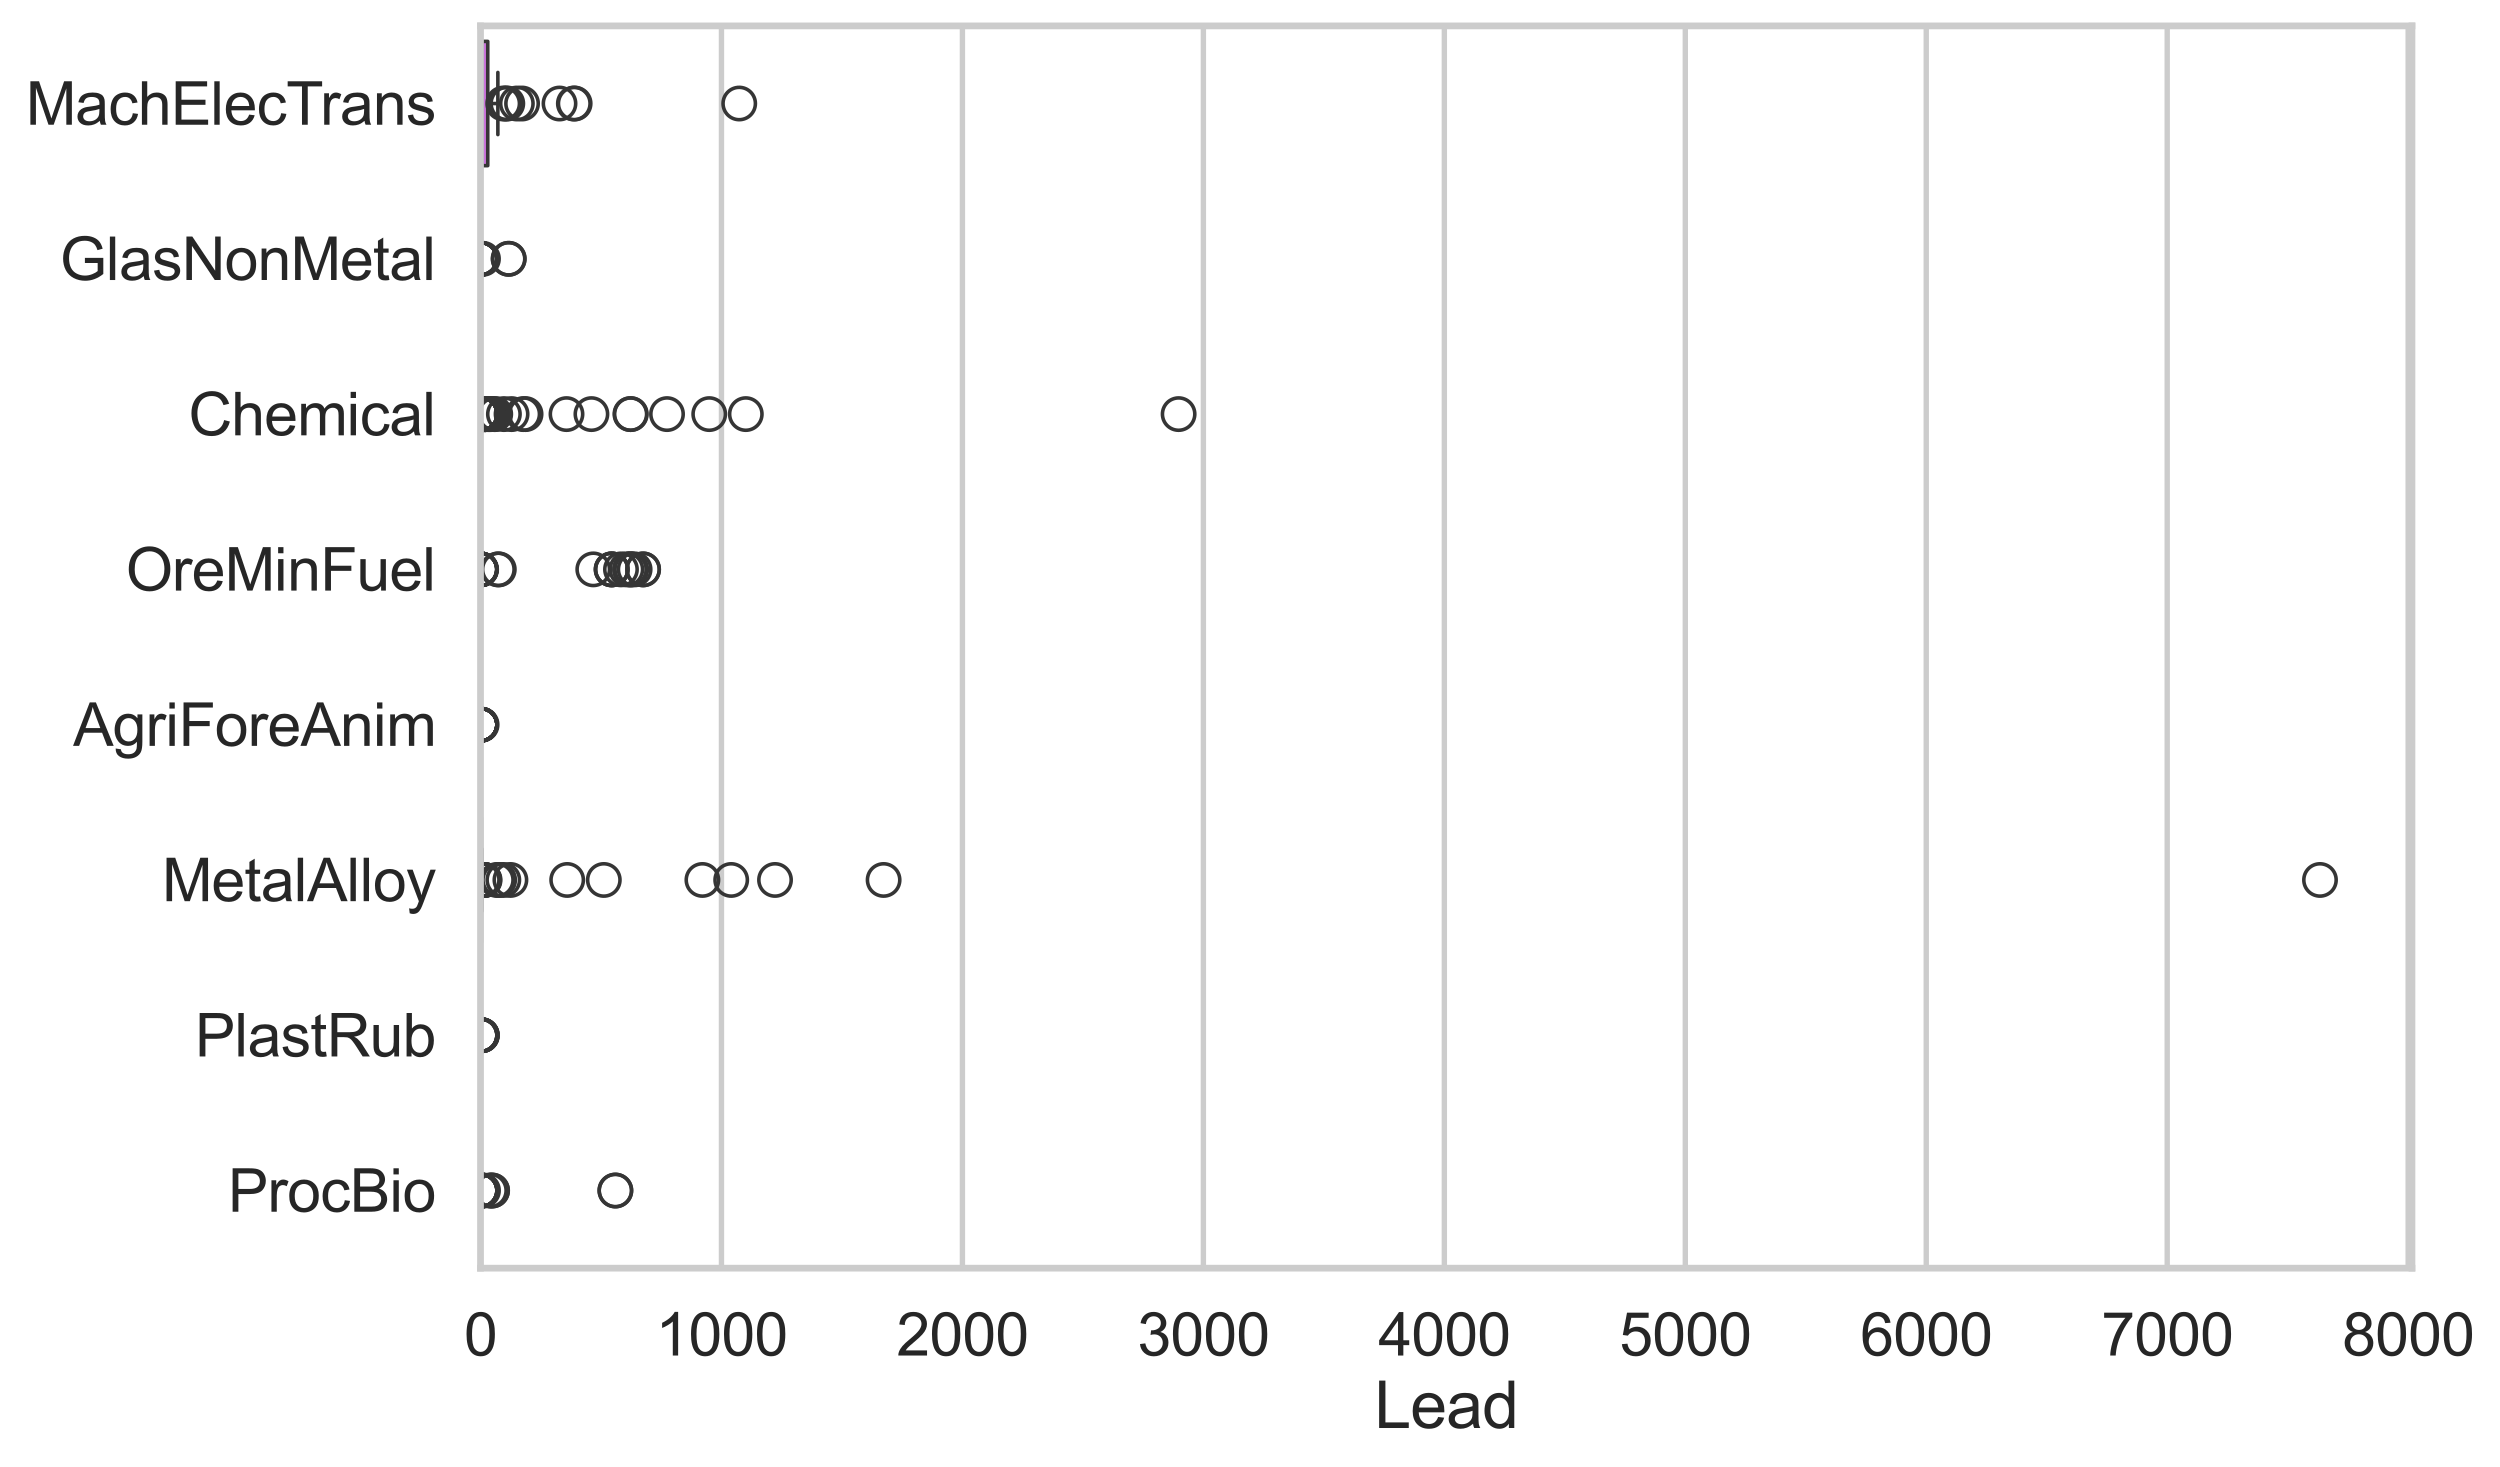 <?xml version="1.0" encoding="utf-8" standalone="no"?>
<!DOCTYPE svg PUBLIC "-//W3C//DTD SVG 1.1//EN"
  "http://www.w3.org/Graphics/SVG/1.1/DTD/svg11.dtd">
<svg xmlns:xlink="http://www.w3.org/1999/xlink" width="695.608pt" height="408.111pt" viewBox="0 0 695.608 408.111" xmlns="http://www.w3.org/2000/svg" version="1.1">
 <defs>
  <style type="text/css">*{stroke-linejoin: round; stroke-linecap: butt}</style>
 </defs>
 <g id="figure_1">
  <g id="patch_1">
   <path d="M 0 408.111 
L 695.608 408.111 
L 695.608 0 
L 0 0 
z
" style="fill: #ffffff"/>
  </g>
  <g id="axes_1">
   <g id="patch_2">
    <path d="M 133.697 352.86 
L 671.113 352.86 
L 671.113 7.2 
L 133.697 7.2 
z
" style="fill: #ffffff"/>
   </g>
   <g id="matplotlib.axis_1">
    <g id="xtick_1">
     <g id="line2d_1">
      <path d="M 133.697 352.86 
L 133.697 7.2 
" clip-path="url(#p0acda01fd5)" style="fill: none; stroke: #cccccc; stroke-width: 1.5; stroke-linecap: round"/>
     </g>
     <g id="text_1">
      <!-- 0 -->
      <g style="fill: #262626" transform="translate(129.109 377.17) scale(0.165 -0.165)">
       <defs>
        <path id="ArialMT-30" d="M 266 2259 
Q 266 3072 433 3567 
Q 600 4063 929 4331 
Q 1259 4600 1759 4600 
Q 2128 4600 2406 4451 
Q 2684 4303 2865 4023 
Q 3047 3744 3150 3342 
Q 3253 2941 3253 2259 
Q 3253 1453 3087 958 
Q 2922 463 2592 192 
Q 2263 -78 1759 -78 
Q 1097 -78 719 397 
Q 266 969 266 2259 
z
M 844 2259 
Q 844 1131 1108 757 
Q 1372 384 1759 384 
Q 2147 384 2411 759 
Q 2675 1134 2675 2259 
Q 2675 3391 2411 3762 
Q 2147 4134 1753 4134 
Q 1366 4134 1134 3806 
Q 844 3388 844 2259 
z
" transform="scale(0.016)"/>
       </defs>
       <use xlink:href="#ArialMT-30"/>
      </g>
     </g>
    </g>
    <g id="xtick_2">
     <g id="line2d_2">
      <path d="M 200.742 352.86 
L 200.742 7.2 
" clip-path="url(#p0acda01fd5)" style="fill: none; stroke: #cccccc; stroke-width: 1.5; stroke-linecap: round"/>
     </g>
     <g id="text_2">
      <!-- 1000 -->
      <g style="fill: #262626" transform="translate(182.391 377.17) scale(0.165 -0.165)">
       <defs>
        <path id="ArialMT-31" d="M 2384 0 
L 1822 0 
L 1822 3584 
Q 1619 3391 1289 3197 
Q 959 3003 697 2906 
L 697 3450 
Q 1169 3672 1522 3987 
Q 1875 4303 2022 4600 
L 2384 4600 
L 2384 0 
z
" transform="scale(0.016)"/>
       </defs>
       <use xlink:href="#ArialMT-31"/>
       <use xlink:href="#ArialMT-30" transform="translate(55.615 0)"/>
       <use xlink:href="#ArialMT-30" transform="translate(111.23 0)"/>
       <use xlink:href="#ArialMT-30" transform="translate(166.846 0)"/>
      </g>
     </g>
    </g>
    <g id="xtick_3">
     <g id="line2d_3">
      <path d="M 267.787 352.86 
L 267.787 7.2 
" clip-path="url(#p0acda01fd5)" style="fill: none; stroke: #cccccc; stroke-width: 1.5; stroke-linecap: round"/>
     </g>
     <g id="text_3">
      <!-- 2000 -->
      <g style="fill: #262626" transform="translate(249.436 377.17) scale(0.165 -0.165)">
       <defs>
        <path id="ArialMT-32" d="M 3222 541 
L 3222 0 
L 194 0 
Q 188 203 259 391 
Q 375 700 629 1000 
Q 884 1300 1366 1694 
Q 2113 2306 2375 2664 
Q 2638 3022 2638 3341 
Q 2638 3675 2398 3904 
Q 2159 4134 1775 4134 
Q 1369 4134 1125 3890 
Q 881 3647 878 3216 
L 300 3275 
Q 359 3922 746 4261 
Q 1134 4600 1788 4600 
Q 2447 4600 2831 4234 
Q 3216 3869 3216 3328 
Q 3216 3053 3103 2787 
Q 2991 2522 2730 2228 
Q 2469 1934 1863 1422 
Q 1356 997 1212 845 
Q 1069 694 975 541 
L 3222 541 
z
" transform="scale(0.016)"/>
       </defs>
       <use xlink:href="#ArialMT-32"/>
       <use xlink:href="#ArialMT-30" transform="translate(55.615 0)"/>
       <use xlink:href="#ArialMT-30" transform="translate(111.23 0)"/>
       <use xlink:href="#ArialMT-30" transform="translate(166.846 0)"/>
      </g>
     </g>
    </g>
    <g id="xtick_4">
     <g id="line2d_4">
      <path d="M 334.832 352.86 
L 334.832 7.2 
" clip-path="url(#p0acda01fd5)" style="fill: none; stroke: #cccccc; stroke-width: 1.5; stroke-linecap: round"/>
     </g>
     <g id="text_4">
      <!-- 3000 -->
      <g style="fill: #262626" transform="translate(316.481 377.17) scale(0.165 -0.165)">
       <defs>
        <path id="ArialMT-33" d="M 269 1209 
L 831 1284 
Q 928 806 1161 595 
Q 1394 384 1728 384 
Q 2125 384 2398 659 
Q 2672 934 2672 1341 
Q 2672 1728 2419 1979 
Q 2166 2231 1775 2231 
Q 1616 2231 1378 2169 
L 1441 2663 
Q 1497 2656 1531 2656 
Q 1891 2656 2178 2843 
Q 2466 3031 2466 3422 
Q 2466 3731 2256 3934 
Q 2047 4138 1716 4138 
Q 1388 4138 1169 3931 
Q 950 3725 888 3313 
L 325 3413 
Q 428 3978 793 4289 
Q 1159 4600 1703 4600 
Q 2078 4600 2393 4439 
Q 2709 4278 2876 4000 
Q 3044 3722 3044 3409 
Q 3044 3113 2884 2869 
Q 2725 2625 2413 2481 
Q 2819 2388 3044 2092 
Q 3269 1797 3269 1353 
Q 3269 753 2831 336 
Q 2394 -81 1725 -81 
Q 1122 -81 723 278 
Q 325 638 269 1209 
z
" transform="scale(0.016)"/>
       </defs>
       <use xlink:href="#ArialMT-33"/>
       <use xlink:href="#ArialMT-30" transform="translate(55.615 0)"/>
       <use xlink:href="#ArialMT-30" transform="translate(111.23 0)"/>
       <use xlink:href="#ArialMT-30" transform="translate(166.846 0)"/>
      </g>
     </g>
    </g>
    <g id="xtick_5">
     <g id="line2d_5">
      <path d="M 401.877 352.86 
L 401.877 7.2 
" clip-path="url(#p0acda01fd5)" style="fill: none; stroke: #cccccc; stroke-width: 1.5; stroke-linecap: round"/>
     </g>
     <g id="text_5">
      <!-- 4000 -->
      <g style="fill: #262626" transform="translate(383.526 377.17) scale(0.165 -0.165)">
       <defs>
        <path id="ArialMT-34" d="M 2069 0 
L 2069 1097 
L 81 1097 
L 81 1613 
L 2172 4581 
L 2631 4581 
L 2631 1613 
L 3250 1613 
L 3250 1097 
L 2631 1097 
L 2631 0 
L 2069 0 
z
M 2069 1613 
L 2069 3678 
L 634 1613 
L 2069 1613 
z
" transform="scale(0.016)"/>
       </defs>
       <use xlink:href="#ArialMT-34"/>
       <use xlink:href="#ArialMT-30" transform="translate(55.615 0)"/>
       <use xlink:href="#ArialMT-30" transform="translate(111.23 0)"/>
       <use xlink:href="#ArialMT-30" transform="translate(166.846 0)"/>
      </g>
     </g>
    </g>
    <g id="xtick_6">
     <g id="line2d_6">
      <path d="M 468.922 352.86 
L 468.922 7.2 
" clip-path="url(#p0acda01fd5)" style="fill: none; stroke: #cccccc; stroke-width: 1.5; stroke-linecap: round"/>
     </g>
     <g id="text_6">
      <!-- 5000 -->
      <g style="fill: #262626" transform="translate(450.571 377.17) scale(0.165 -0.165)">
       <defs>
        <path id="ArialMT-35" d="M 266 1200 
L 856 1250 
Q 922 819 1161 601 
Q 1400 384 1738 384 
Q 2144 384 2425 690 
Q 2706 997 2706 1503 
Q 2706 1984 2436 2262 
Q 2166 2541 1728 2541 
Q 1456 2541 1237 2417 
Q 1019 2294 894 2097 
L 366 2166 
L 809 4519 
L 3088 4519 
L 3088 3981 
L 1259 3981 
L 1013 2750 
Q 1425 3038 1878 3038 
Q 2478 3038 2890 2622 
Q 3303 2206 3303 1553 
Q 3303 931 2941 478 
Q 2500 -78 1738 -78 
Q 1113 -78 717 272 
Q 322 622 266 1200 
z
" transform="scale(0.016)"/>
       </defs>
       <use xlink:href="#ArialMT-35"/>
       <use xlink:href="#ArialMT-30" transform="translate(55.615 0)"/>
       <use xlink:href="#ArialMT-30" transform="translate(111.23 0)"/>
       <use xlink:href="#ArialMT-30" transform="translate(166.846 0)"/>
      </g>
     </g>
    </g>
    <g id="xtick_7">
     <g id="line2d_7">
      <path d="M 535.967 352.86 
L 535.967 7.2 
" clip-path="url(#p0acda01fd5)" style="fill: none; stroke: #cccccc; stroke-width: 1.5; stroke-linecap: round"/>
     </g>
     <g id="text_7">
      <!-- 6000 -->
      <g style="fill: #262626" transform="translate(517.616 377.17) scale(0.165 -0.165)">
       <defs>
        <path id="ArialMT-36" d="M 3184 3459 
L 2625 3416 
Q 2550 3747 2413 3897 
Q 2184 4138 1850 4138 
Q 1581 4138 1378 3988 
Q 1113 3794 959 3422 
Q 806 3050 800 2363 
Q 1003 2672 1297 2822 
Q 1591 2972 1913 2972 
Q 2475 2972 2870 2558 
Q 3266 2144 3266 1488 
Q 3266 1056 3080 686 
Q 2894 316 2569 119 
Q 2244 -78 1831 -78 
Q 1128 -78 684 439 
Q 241 956 241 2144 
Q 241 3472 731 4075 
Q 1159 4600 1884 4600 
Q 2425 4600 2770 4297 
Q 3116 3994 3184 3459 
z
M 888 1484 
Q 888 1194 1011 928 
Q 1134 663 1356 523 
Q 1578 384 1822 384 
Q 2178 384 2434 671 
Q 2691 959 2691 1453 
Q 2691 1928 2437 2201 
Q 2184 2475 1800 2475 
Q 1419 2475 1153 2201 
Q 888 1928 888 1484 
z
" transform="scale(0.016)"/>
       </defs>
       <use xlink:href="#ArialMT-36"/>
       <use xlink:href="#ArialMT-30" transform="translate(55.615 0)"/>
       <use xlink:href="#ArialMT-30" transform="translate(111.23 0)"/>
       <use xlink:href="#ArialMT-30" transform="translate(166.846 0)"/>
      </g>
     </g>
    </g>
    <g id="xtick_8">
     <g id="line2d_8">
      <path d="M 603.012 352.86 
L 603.012 7.2 
" clip-path="url(#p0acda01fd5)" style="fill: none; stroke: #cccccc; stroke-width: 1.5; stroke-linecap: round"/>
     </g>
     <g id="text_8">
      <!-- 7000 -->
      <g style="fill: #262626" transform="translate(584.661 377.17) scale(0.165 -0.165)">
       <defs>
        <path id="ArialMT-37" d="M 303 3981 
L 303 4522 
L 3269 4522 
L 3269 4084 
Q 2831 3619 2401 2847 
Q 1972 2075 1738 1259 
Q 1569 684 1522 0 
L 944 0 
Q 953 541 1156 1306 
Q 1359 2072 1739 2783 
Q 2119 3494 2547 3981 
L 303 3981 
z
" transform="scale(0.016)"/>
       </defs>
       <use xlink:href="#ArialMT-37"/>
       <use xlink:href="#ArialMT-30" transform="translate(55.615 0)"/>
       <use xlink:href="#ArialMT-30" transform="translate(111.23 0)"/>
       <use xlink:href="#ArialMT-30" transform="translate(166.846 0)"/>
      </g>
     </g>
    </g>
    <g id="xtick_9">
     <g id="line2d_9">
      <path d="M 670.057 352.86 
L 670.057 7.2 
" clip-path="url(#p0acda01fd5)" style="fill: none; stroke: #cccccc; stroke-width: 1.5; stroke-linecap: round"/>
     </g>
     <g id="text_9">
      <!-- 8000 -->
      <g style="fill: #262626" transform="translate(651.706 377.17) scale(0.165 -0.165)">
       <defs>
        <path id="ArialMT-38" d="M 1131 2484 
Q 781 2613 612 2850 
Q 444 3088 444 3419 
Q 444 3919 803 4259 
Q 1163 4600 1759 4600 
Q 2359 4600 2725 4251 
Q 3091 3903 3091 3403 
Q 3091 3084 2923 2848 
Q 2756 2613 2416 2484 
Q 2838 2347 3058 2040 
Q 3278 1734 3278 1309 
Q 3278 722 2862 322 
Q 2447 -78 1769 -78 
Q 1091 -78 675 323 
Q 259 725 259 1325 
Q 259 1772 486 2073 
Q 713 2375 1131 2484 
z
M 1019 3438 
Q 1019 3113 1228 2906 
Q 1438 2700 1772 2700 
Q 2097 2700 2305 2904 
Q 2513 3109 2513 3406 
Q 2513 3716 2298 3927 
Q 2084 4138 1766 4138 
Q 1444 4138 1231 3931 
Q 1019 3725 1019 3438 
z
M 838 1322 
Q 838 1081 952 856 
Q 1066 631 1291 507 
Q 1516 384 1775 384 
Q 2178 384 2440 643 
Q 2703 903 2703 1303 
Q 2703 1709 2433 1975 
Q 2163 2241 1756 2241 
Q 1359 2241 1098 1978 
Q 838 1716 838 1322 
z
" transform="scale(0.016)"/>
       </defs>
       <use xlink:href="#ArialMT-38"/>
       <use xlink:href="#ArialMT-30" transform="translate(55.615 0)"/>
       <use xlink:href="#ArialMT-30" transform="translate(111.23 0)"/>
       <use xlink:href="#ArialMT-30" transform="translate(166.846 0)"/>
      </g>
     </g>
    </g>
    <g id="text_10">
     <!-- Lead -->
     <g style="fill: #262626" transform="translate(382.386 397.334) scale(0.18 -0.18)">
      <defs>
       <path id="ArialMT-4c" d="M 469 0 
L 469 4581 
L 1075 4581 
L 1075 541 
L 3331 541 
L 3331 0 
L 469 0 
z
" transform="scale(0.016)"/>
       <path id="ArialMT-65" d="M 2694 1069 
L 3275 997 
Q 3138 488 2766 206 
Q 2394 -75 1816 -75 
Q 1088 -75 661 373 
Q 234 822 234 1631 
Q 234 2469 665 2931 
Q 1097 3394 1784 3394 
Q 2450 3394 2872 2941 
Q 3294 2488 3294 1666 
Q 3294 1616 3291 1516 
L 816 1516 
Q 847 969 1125 678 
Q 1403 388 1819 388 
Q 2128 388 2347 550 
Q 2566 713 2694 1069 
z
M 847 1978 
L 2700 1978 
Q 2663 2397 2488 2606 
Q 2219 2931 1791 2931 
Q 1403 2931 1139 2672 
Q 875 2413 847 1978 
z
" transform="scale(0.016)"/>
       <path id="ArialMT-61" d="M 2588 409 
Q 2275 144 1986 34 
Q 1697 -75 1366 -75 
Q 819 -75 525 192 
Q 231 459 231 875 
Q 231 1119 342 1320 
Q 453 1522 633 1644 
Q 813 1766 1038 1828 
Q 1203 1872 1538 1913 
Q 2219 1994 2541 2106 
Q 2544 2222 2544 2253 
Q 2544 2597 2384 2738 
Q 2169 2928 1744 2928 
Q 1347 2928 1158 2789 
Q 969 2650 878 2297 
L 328 2372 
Q 403 2725 575 2942 
Q 747 3159 1072 3276 
Q 1397 3394 1825 3394 
Q 2250 3394 2515 3294 
Q 2781 3194 2906 3042 
Q 3031 2891 3081 2659 
Q 3109 2516 3109 2141 
L 3109 1391 
Q 3109 606 3145 398 
Q 3181 191 3288 0 
L 2700 0 
Q 2613 175 2588 409 
z
M 2541 1666 
Q 2234 1541 1622 1453 
Q 1275 1403 1131 1340 
Q 988 1278 909 1158 
Q 831 1038 831 891 
Q 831 666 1001 516 
Q 1172 366 1500 366 
Q 1825 366 2078 508 
Q 2331 650 2450 897 
Q 2541 1088 2541 1459 
L 2541 1666 
z
" transform="scale(0.016)"/>
       <path id="ArialMT-64" d="M 2575 0 
L 2575 419 
Q 2259 -75 1647 -75 
Q 1250 -75 917 144 
Q 584 363 401 755 
Q 219 1147 219 1656 
Q 219 2153 384 2558 
Q 550 2963 881 3178 
Q 1213 3394 1622 3394 
Q 1922 3394 2156 3267 
Q 2391 3141 2538 2938 
L 2538 4581 
L 3097 4581 
L 3097 0 
L 2575 0 
z
M 797 1656 
Q 797 1019 1065 703 
Q 1334 388 1700 388 
Q 2069 388 2326 689 
Q 2584 991 2584 1609 
Q 2584 2291 2321 2609 
Q 2059 2928 1675 2928 
Q 1300 2928 1048 2622 
Q 797 2316 797 1656 
z
" transform="scale(0.016)"/>
      </defs>
      <use xlink:href="#ArialMT-4c"/>
      <use xlink:href="#ArialMT-65" transform="translate(55.615 0)"/>
      <use xlink:href="#ArialMT-61" transform="translate(111.23 0)"/>
      <use xlink:href="#ArialMT-64" transform="translate(166.846 0)"/>
     </g>
    </g>
   </g>
   <g id="matplotlib.axis_2">
    <g id="ytick_1">
     <g id="text_11">
      <!-- MachElecTrans -->
      <g style="fill: #262626" transform="translate(7.2 34.709) scale(0.165 -0.165)">
       <defs>
        <path id="ArialMT-4d" d="M 475 0 
L 475 4581 
L 1388 4581 
L 2472 1338 
Q 2622 884 2691 659 
Q 2769 909 2934 1394 
L 4031 4581 
L 4847 4581 
L 4847 0 
L 4263 0 
L 4263 3834 
L 2931 0 
L 2384 0 
L 1059 3900 
L 1059 0 
L 475 0 
z
" transform="scale(0.016)"/>
        <path id="ArialMT-63" d="M 2588 1216 
L 3141 1144 
Q 3050 572 2676 248 
Q 2303 -75 1759 -75 
Q 1078 -75 664 370 
Q 250 816 250 1647 
Q 250 2184 428 2587 
Q 606 2991 970 3192 
Q 1334 3394 1763 3394 
Q 2303 3394 2647 3120 
Q 2991 2847 3088 2344 
L 2541 2259 
Q 2463 2594 2264 2762 
Q 2066 2931 1784 2931 
Q 1359 2931 1093 2626 
Q 828 2322 828 1663 
Q 828 994 1084 691 
Q 1341 388 1753 388 
Q 2084 388 2306 591 
Q 2528 794 2588 1216 
z
" transform="scale(0.016)"/>
        <path id="ArialMT-68" d="M 422 0 
L 422 4581 
L 984 4581 
L 984 2938 
Q 1378 3394 1978 3394 
Q 2347 3394 2619 3248 
Q 2891 3103 3008 2847 
Q 3125 2591 3125 2103 
L 3125 0 
L 2563 0 
L 2563 2103 
Q 2563 2525 2380 2717 
Q 2197 2909 1863 2909 
Q 1613 2909 1392 2779 
Q 1172 2650 1078 2428 
Q 984 2206 984 1816 
L 984 0 
L 422 0 
z
" transform="scale(0.016)"/>
        <path id="ArialMT-45" d="M 506 0 
L 506 4581 
L 3819 4581 
L 3819 4041 
L 1113 4041 
L 1113 2638 
L 3647 2638 
L 3647 2100 
L 1113 2100 
L 1113 541 
L 3925 541 
L 3925 0 
L 506 0 
z
" transform="scale(0.016)"/>
        <path id="ArialMT-6c" d="M 409 0 
L 409 4581 
L 972 4581 
L 972 0 
L 409 0 
z
" transform="scale(0.016)"/>
        <path id="ArialMT-54" d="M 1659 0 
L 1659 4041 
L 150 4041 
L 150 4581 
L 3781 4581 
L 3781 4041 
L 2266 4041 
L 2266 0 
L 1659 0 
z
" transform="scale(0.016)"/>
        <path id="ArialMT-72" d="M 416 0 
L 416 3319 
L 922 3319 
L 922 2816 
Q 1116 3169 1280 3281 
Q 1444 3394 1641 3394 
Q 1925 3394 2219 3213 
L 2025 2691 
Q 1819 2813 1613 2813 
Q 1428 2813 1281 2702 
Q 1134 2591 1072 2394 
Q 978 2094 978 1738 
L 978 0 
L 416 0 
z
" transform="scale(0.016)"/>
        <path id="ArialMT-6e" d="M 422 0 
L 422 3319 
L 928 3319 
L 928 2847 
Q 1294 3394 1984 3394 
Q 2284 3394 2536 3286 
Q 2788 3178 2913 3003 
Q 3038 2828 3088 2588 
Q 3119 2431 3119 2041 
L 3119 0 
L 2556 0 
L 2556 2019 
Q 2556 2363 2490 2533 
Q 2425 2703 2258 2804 
Q 2091 2906 1866 2906 
Q 1506 2906 1245 2678 
Q 984 2450 984 1813 
L 984 0 
L 422 0 
z
" transform="scale(0.016)"/>
        <path id="ArialMT-73" d="M 197 991 
L 753 1078 
Q 800 744 1014 566 
Q 1228 388 1613 388 
Q 2000 388 2187 545 
Q 2375 703 2375 916 
Q 2375 1106 2209 1216 
Q 2094 1291 1634 1406 
Q 1016 1563 777 1677 
Q 538 1791 414 1992 
Q 291 2194 291 2438 
Q 291 2659 392 2848 
Q 494 3038 669 3163 
Q 800 3259 1026 3326 
Q 1253 3394 1513 3394 
Q 1903 3394 2198 3281 
Q 2494 3169 2634 2976 
Q 2775 2784 2828 2463 
L 2278 2388 
Q 2241 2644 2061 2787 
Q 1881 2931 1553 2931 
Q 1166 2931 1000 2803 
Q 834 2675 834 2503 
Q 834 2394 903 2306 
Q 972 2216 1119 2156 
Q 1203 2125 1616 2013 
Q 2213 1853 2448 1751 
Q 2684 1650 2818 1456 
Q 2953 1263 2953 975 
Q 2953 694 2789 445 
Q 2625 197 2315 61 
Q 2006 -75 1616 -75 
Q 969 -75 630 194 
Q 291 463 197 991 
z
" transform="scale(0.016)"/>
       </defs>
       <use xlink:href="#ArialMT-4d"/>
       <use xlink:href="#ArialMT-61" transform="translate(83.301 0)"/>
       <use xlink:href="#ArialMT-63" transform="translate(138.916 0)"/>
       <use xlink:href="#ArialMT-68" transform="translate(188.916 0)"/>
       <use xlink:href="#ArialMT-45" transform="translate(244.531 0)"/>
       <use xlink:href="#ArialMT-6c" transform="translate(311.23 0)"/>
       <use xlink:href="#ArialMT-65" transform="translate(333.447 0)"/>
       <use xlink:href="#ArialMT-63" transform="translate(389.062 0)"/>
       <use xlink:href="#ArialMT-54" transform="translate(439.062 0)"/>
       <use xlink:href="#ArialMT-72" transform="translate(496.396 0)"/>
       <use xlink:href="#ArialMT-61" transform="translate(529.697 0)"/>
       <use xlink:href="#ArialMT-6e" transform="translate(585.312 0)"/>
       <use xlink:href="#ArialMT-73" transform="translate(640.928 0)"/>
      </g>
     </g>
    </g>
    <g id="ytick_2">
     <g id="text_12">
      <!-- GlasNonMetal -->
      <g style="fill: #262626" transform="translate(16.659 77.916) scale(0.165 -0.165)">
       <defs>
        <path id="ArialMT-47" d="M 2638 1797 
L 2638 2334 
L 4578 2338 
L 4578 638 
Q 4131 281 3656 101 
Q 3181 -78 2681 -78 
Q 2006 -78 1454 211 
Q 903 500 622 1047 
Q 341 1594 341 2269 
Q 341 2938 620 3517 
Q 900 4097 1425 4378 
Q 1950 4659 2634 4659 
Q 3131 4659 3532 4498 
Q 3934 4338 4162 4050 
Q 4391 3763 4509 3300 
L 3963 3150 
Q 3859 3500 3706 3700 
Q 3553 3900 3268 4020 
Q 2984 4141 2638 4141 
Q 2222 4141 1919 4014 
Q 1616 3888 1430 3681 
Q 1244 3475 1141 3228 
Q 966 2803 966 2306 
Q 966 1694 1177 1281 
Q 1388 869 1791 669 
Q 2194 469 2647 469 
Q 3041 469 3416 620 
Q 3791 772 3984 944 
L 3984 1797 
L 2638 1797 
z
" transform="scale(0.016)"/>
        <path id="ArialMT-4e" d="M 488 0 
L 488 4581 
L 1109 4581 
L 3516 984 
L 3516 4581 
L 4097 4581 
L 4097 0 
L 3475 0 
L 1069 3600 
L 1069 0 
L 488 0 
z
" transform="scale(0.016)"/>
        <path id="ArialMT-6f" d="M 213 1659 
Q 213 2581 725 3025 
Q 1153 3394 1769 3394 
Q 2453 3394 2887 2945 
Q 3322 2497 3322 1706 
Q 3322 1066 3130 698 
Q 2938 331 2570 128 
Q 2203 -75 1769 -75 
Q 1072 -75 642 372 
Q 213 819 213 1659 
z
M 791 1659 
Q 791 1022 1069 705 
Q 1347 388 1769 388 
Q 2188 388 2466 706 
Q 2744 1025 2744 1678 
Q 2744 2294 2464 2611 
Q 2184 2928 1769 2928 
Q 1347 2928 1069 2612 
Q 791 2297 791 1659 
z
" transform="scale(0.016)"/>
        <path id="ArialMT-74" d="M 1650 503 
L 1731 6 
Q 1494 -44 1306 -44 
Q 1000 -44 831 53 
Q 663 150 594 308 
Q 525 466 525 972 
L 525 2881 
L 113 2881 
L 113 3319 
L 525 3319 
L 525 4141 
L 1084 4478 
L 1084 3319 
L 1650 3319 
L 1650 2881 
L 1084 2881 
L 1084 941 
Q 1084 700 1114 631 
Q 1144 563 1211 522 
Q 1278 481 1403 481 
Q 1497 481 1650 503 
z
" transform="scale(0.016)"/>
       </defs>
       <use xlink:href="#ArialMT-47"/>
       <use xlink:href="#ArialMT-6c" transform="translate(77.783 0)"/>
       <use xlink:href="#ArialMT-61" transform="translate(100 0)"/>
       <use xlink:href="#ArialMT-73" transform="translate(155.615 0)"/>
       <use xlink:href="#ArialMT-4e" transform="translate(205.615 0)"/>
       <use xlink:href="#ArialMT-6f" transform="translate(277.832 0)"/>
       <use xlink:href="#ArialMT-6e" transform="translate(333.447 0)"/>
       <use xlink:href="#ArialMT-4d" transform="translate(389.062 0)"/>
       <use xlink:href="#ArialMT-65" transform="translate(472.363 0)"/>
       <use xlink:href="#ArialMT-74" transform="translate(527.979 0)"/>
       <use xlink:href="#ArialMT-61" transform="translate(555.762 0)"/>
       <use xlink:href="#ArialMT-6c" transform="translate(611.377 0)"/>
      </g>
     </g>
    </g>
    <g id="ytick_3">
     <g id="text_13">
      <!-- Chemical -->
      <g style="fill: #262626" transform="translate(52.428 121.124) scale(0.165 -0.165)">
       <defs>
        <path id="ArialMT-43" d="M 3763 1606 
L 4369 1453 
Q 4178 706 3683 314 
Q 3188 -78 2472 -78 
Q 1731 -78 1267 223 
Q 803 525 561 1097 
Q 319 1669 319 2325 
Q 319 3041 592 3573 
Q 866 4106 1370 4382 
Q 1875 4659 2481 4659 
Q 3169 4659 3637 4309 
Q 4106 3959 4291 3325 
L 3694 3184 
Q 3534 3684 3231 3912 
Q 2928 4141 2469 4141 
Q 1941 4141 1586 3887 
Q 1231 3634 1087 3207 
Q 944 2781 944 2328 
Q 944 1744 1114 1308 
Q 1284 872 1643 656 
Q 2003 441 2422 441 
Q 2931 441 3284 734 
Q 3638 1028 3763 1606 
z
" transform="scale(0.016)"/>
        <path id="ArialMT-6d" d="M 422 0 
L 422 3319 
L 925 3319 
L 925 2853 
Q 1081 3097 1340 3245 
Q 1600 3394 1931 3394 
Q 2300 3394 2536 3241 
Q 2772 3088 2869 2813 
Q 3263 3394 3894 3394 
Q 4388 3394 4653 3120 
Q 4919 2847 4919 2278 
L 4919 0 
L 4359 0 
L 4359 2091 
Q 4359 2428 4304 2576 
Q 4250 2725 4106 2815 
Q 3963 2906 3769 2906 
Q 3419 2906 3187 2673 
Q 2956 2441 2956 1928 
L 2956 0 
L 2394 0 
L 2394 2156 
Q 2394 2531 2256 2718 
Q 2119 2906 1806 2906 
Q 1569 2906 1367 2781 
Q 1166 2656 1075 2415 
Q 984 2175 984 1722 
L 984 0 
L 422 0 
z
" transform="scale(0.016)"/>
        <path id="ArialMT-69" d="M 425 3934 
L 425 4581 
L 988 4581 
L 988 3934 
L 425 3934 
z
M 425 0 
L 425 3319 
L 988 3319 
L 988 0 
L 425 0 
z
" transform="scale(0.016)"/>
       </defs>
       <use xlink:href="#ArialMT-43"/>
       <use xlink:href="#ArialMT-68" transform="translate(72.217 0)"/>
       <use xlink:href="#ArialMT-65" transform="translate(127.832 0)"/>
       <use xlink:href="#ArialMT-6d" transform="translate(183.447 0)"/>
       <use xlink:href="#ArialMT-69" transform="translate(266.748 0)"/>
       <use xlink:href="#ArialMT-63" transform="translate(288.965 0)"/>
       <use xlink:href="#ArialMT-61" transform="translate(338.965 0)"/>
       <use xlink:href="#ArialMT-6c" transform="translate(394.58 0)"/>
      </g>
     </g>
    </g>
    <g id="ytick_4">
     <g id="text_14">
      <!-- OreMinFuel -->
      <g style="fill: #262626" transform="translate(35.013 164.331) scale(0.165 -0.165)">
       <defs>
        <path id="ArialMT-4f" d="M 309 2231 
Q 309 3372 921 4017 
Q 1534 4663 2503 4663 
Q 3138 4663 3647 4359 
Q 4156 4056 4423 3514 
Q 4691 2972 4691 2284 
Q 4691 1588 4409 1038 
Q 4128 488 3612 205 
Q 3097 -78 2500 -78 
Q 1853 -78 1343 234 
Q 834 547 571 1087 
Q 309 1628 309 2231 
z
M 934 2222 
Q 934 1394 1379 917 
Q 1825 441 2497 441 
Q 3181 441 3623 922 
Q 4066 1403 4066 2288 
Q 4066 2847 3877 3264 
Q 3688 3681 3323 3911 
Q 2959 4141 2506 4141 
Q 1863 4141 1398 3698 
Q 934 3256 934 2222 
z
" transform="scale(0.016)"/>
        <path id="ArialMT-46" d="M 525 0 
L 525 4581 
L 3616 4581 
L 3616 4041 
L 1131 4041 
L 1131 2622 
L 3281 2622 
L 3281 2081 
L 1131 2081 
L 1131 0 
L 525 0 
z
" transform="scale(0.016)"/>
        <path id="ArialMT-75" d="M 2597 0 
L 2597 488 
Q 2209 -75 1544 -75 
Q 1250 -75 995 37 
Q 741 150 617 320 
Q 494 491 444 738 
Q 409 903 409 1263 
L 409 3319 
L 972 3319 
L 972 1478 
Q 972 1038 1006 884 
Q 1059 663 1231 536 
Q 1403 409 1656 409 
Q 1909 409 2131 539 
Q 2353 669 2445 892 
Q 2538 1116 2538 1541 
L 2538 3319 
L 3100 3319 
L 3100 0 
L 2597 0 
z
" transform="scale(0.016)"/>
       </defs>
       <use xlink:href="#ArialMT-4f"/>
       <use xlink:href="#ArialMT-72" transform="translate(77.783 0)"/>
       <use xlink:href="#ArialMT-65" transform="translate(111.084 0)"/>
       <use xlink:href="#ArialMT-4d" transform="translate(166.699 0)"/>
       <use xlink:href="#ArialMT-69" transform="translate(250 0)"/>
       <use xlink:href="#ArialMT-6e" transform="translate(272.217 0)"/>
       <use xlink:href="#ArialMT-46" transform="translate(327.832 0)"/>
       <use xlink:href="#ArialMT-75" transform="translate(388.916 0)"/>
       <use xlink:href="#ArialMT-65" transform="translate(444.531 0)"/>
       <use xlink:href="#ArialMT-6c" transform="translate(500.146 0)"/>
      </g>
     </g>
    </g>
    <g id="ytick_5">
     <g id="text_15">
      <!-- AgriForeAnim -->
      <g style="fill: #262626" transform="translate(20.341 207.539) scale(0.165 -0.165)">
       <defs>
        <path id="ArialMT-41" d="M -9 0 
L 1750 4581 
L 2403 4581 
L 4278 0 
L 3588 0 
L 3053 1388 
L 1138 1388 
L 634 0 
L -9 0 
z
M 1313 1881 
L 2866 1881 
L 2388 3150 
Q 2169 3728 2063 4100 
Q 1975 3659 1816 3225 
L 1313 1881 
z
" transform="scale(0.016)"/>
        <path id="ArialMT-67" d="M 319 -275 
L 866 -356 
Q 900 -609 1056 -725 
Q 1266 -881 1628 -881 
Q 2019 -881 2231 -725 
Q 2444 -569 2519 -288 
Q 2563 -116 2559 434 
Q 2191 0 1641 0 
Q 956 0 581 494 
Q 206 988 206 1678 
Q 206 2153 378 2554 
Q 550 2956 876 3175 
Q 1203 3394 1644 3394 
Q 2231 3394 2613 2919 
L 2613 3319 
L 3131 3319 
L 3131 450 
Q 3131 -325 2973 -648 
Q 2816 -972 2473 -1159 
Q 2131 -1347 1631 -1347 
Q 1038 -1347 672 -1080 
Q 306 -813 319 -275 
z
M 784 1719 
Q 784 1066 1043 766 
Q 1303 466 1694 466 
Q 2081 466 2343 764 
Q 2606 1063 2606 1700 
Q 2606 2309 2336 2618 
Q 2066 2928 1684 2928 
Q 1309 2928 1046 2623 
Q 784 2319 784 1719 
z
" transform="scale(0.016)"/>
       </defs>
       <use xlink:href="#ArialMT-41"/>
       <use xlink:href="#ArialMT-67" transform="translate(66.699 0)"/>
       <use xlink:href="#ArialMT-72" transform="translate(122.314 0)"/>
       <use xlink:href="#ArialMT-69" transform="translate(155.615 0)"/>
       <use xlink:href="#ArialMT-46" transform="translate(177.832 0)"/>
       <use xlink:href="#ArialMT-6f" transform="translate(238.916 0)"/>
       <use xlink:href="#ArialMT-72" transform="translate(294.531 0)"/>
       <use xlink:href="#ArialMT-65" transform="translate(327.832 0)"/>
       <use xlink:href="#ArialMT-41" transform="translate(383.447 0)"/>
       <use xlink:href="#ArialMT-6e" transform="translate(450.146 0)"/>
       <use xlink:href="#ArialMT-69" transform="translate(505.762 0)"/>
       <use xlink:href="#ArialMT-6d" transform="translate(527.979 0)"/>
      </g>
     </g>
    </g>
    <g id="ytick_6">
     <g id="text_16">
      <!-- MetalAlloy -->
      <g style="fill: #262626" transform="translate(45.088 250.746) scale(0.165 -0.165)">
       <defs>
        <path id="ArialMT-79" d="M 397 -1278 
L 334 -750 
Q 519 -800 656 -800 
Q 844 -800 956 -737 
Q 1069 -675 1141 -563 
Q 1194 -478 1313 -144 
Q 1328 -97 1363 -6 
L 103 3319 
L 709 3319 
L 1400 1397 
Q 1534 1031 1641 628 
Q 1738 1016 1872 1384 
L 2581 3319 
L 3144 3319 
L 1881 -56 
Q 1678 -603 1566 -809 
Q 1416 -1088 1222 -1217 
Q 1028 -1347 759 -1347 
Q 597 -1347 397 -1278 
z
" transform="scale(0.016)"/>
       </defs>
       <use xlink:href="#ArialMT-4d"/>
       <use xlink:href="#ArialMT-65" transform="translate(83.301 0)"/>
       <use xlink:href="#ArialMT-74" transform="translate(138.916 0)"/>
       <use xlink:href="#ArialMT-61" transform="translate(166.699 0)"/>
       <use xlink:href="#ArialMT-6c" transform="translate(222.314 0)"/>
       <use xlink:href="#ArialMT-41" transform="translate(244.531 0)"/>
       <use xlink:href="#ArialMT-6c" transform="translate(311.23 0)"/>
       <use xlink:href="#ArialMT-6c" transform="translate(333.447 0)"/>
       <use xlink:href="#ArialMT-6f" transform="translate(355.664 0)"/>
       <use xlink:href="#ArialMT-79" transform="translate(411.279 0)"/>
      </g>
     </g>
    </g>
    <g id="ytick_7">
     <g id="text_17">
      <!-- PlastRub -->
      <g style="fill: #262626" transform="translate(54.248 293.954) scale(0.165 -0.165)">
       <defs>
        <path id="ArialMT-50" d="M 494 0 
L 494 4581 
L 2222 4581 
Q 2678 4581 2919 4538 
Q 3256 4481 3484 4323 
Q 3713 4166 3852 3881 
Q 3991 3597 3991 3256 
Q 3991 2672 3619 2267 
Q 3247 1863 2275 1863 
L 1100 1863 
L 1100 0 
L 494 0 
z
M 1100 2403 
L 2284 2403 
Q 2872 2403 3119 2622 
Q 3366 2841 3366 3238 
Q 3366 3525 3220 3729 
Q 3075 3934 2838 4000 
Q 2684 4041 2272 4041 
L 1100 4041 
L 1100 2403 
z
" transform="scale(0.016)"/>
        <path id="ArialMT-52" d="M 503 0 
L 503 4581 
L 2534 4581 
Q 3147 4581 3465 4457 
Q 3784 4334 3975 4021 
Q 4166 3709 4166 3331 
Q 4166 2844 3850 2509 
Q 3534 2175 2875 2084 
Q 3116 1969 3241 1856 
Q 3506 1613 3744 1247 
L 4541 0 
L 3778 0 
L 3172 953 
Q 2906 1366 2734 1584 
Q 2563 1803 2427 1890 
Q 2291 1978 2150 2013 
Q 2047 2034 1813 2034 
L 1109 2034 
L 1109 0 
L 503 0 
z
M 1109 2559 
L 2413 2559 
Q 2828 2559 3062 2645 
Q 3297 2731 3419 2920 
Q 3541 3109 3541 3331 
Q 3541 3656 3305 3865 
Q 3069 4075 2559 4075 
L 1109 4075 
L 1109 2559 
z
" transform="scale(0.016)"/>
        <path id="ArialMT-62" d="M 941 0 
L 419 0 
L 419 4581 
L 981 4581 
L 981 2947 
Q 1338 3394 1891 3394 
Q 2197 3394 2470 3270 
Q 2744 3147 2920 2923 
Q 3097 2700 3197 2384 
Q 3297 2069 3297 1709 
Q 3297 856 2875 390 
Q 2453 -75 1863 -75 
Q 1275 -75 941 416 
L 941 0 
z
M 934 1684 
Q 934 1088 1097 822 
Q 1363 388 1816 388 
Q 2184 388 2453 708 
Q 2722 1028 2722 1663 
Q 2722 2313 2464 2622 
Q 2206 2931 1841 2931 
Q 1472 2931 1203 2611 
Q 934 2291 934 1684 
z
" transform="scale(0.016)"/>
       </defs>
       <use xlink:href="#ArialMT-50"/>
       <use xlink:href="#ArialMT-6c" transform="translate(66.699 0)"/>
       <use xlink:href="#ArialMT-61" transform="translate(88.916 0)"/>
       <use xlink:href="#ArialMT-73" transform="translate(144.531 0)"/>
       <use xlink:href="#ArialMT-74" transform="translate(194.531 0)"/>
       <use xlink:href="#ArialMT-52" transform="translate(222.314 0)"/>
       <use xlink:href="#ArialMT-75" transform="translate(294.531 0)"/>
       <use xlink:href="#ArialMT-62" transform="translate(350.146 0)"/>
      </g>
     </g>
    </g>
    <g id="ytick_8">
     <g id="text_18">
      <!-- ProcBio -->
      <g style="fill: #262626" transform="translate(63.424 337.161) scale(0.165 -0.165)">
       <defs>
        <path id="ArialMT-42" d="M 469 0 
L 469 4581 
L 2188 4581 
Q 2713 4581 3030 4442 
Q 3347 4303 3526 4014 
Q 3706 3725 3706 3409 
Q 3706 3116 3547 2856 
Q 3388 2597 3066 2438 
Q 3481 2316 3704 2022 
Q 3928 1728 3928 1328 
Q 3928 1006 3792 729 
Q 3656 453 3456 303 
Q 3256 153 2954 76 
Q 2653 0 2216 0 
L 469 0 
z
M 1075 2656 
L 2066 2656 
Q 2469 2656 2644 2709 
Q 2875 2778 2992 2937 
Q 3109 3097 3109 3338 
Q 3109 3566 3000 3739 
Q 2891 3913 2687 3977 
Q 2484 4041 1991 4041 
L 1075 4041 
L 1075 2656 
z
M 1075 541 
L 2216 541 
Q 2509 541 2628 563 
Q 2838 600 2978 687 
Q 3119 775 3209 942 
Q 3300 1109 3300 1328 
Q 3300 1584 3169 1773 
Q 3038 1963 2805 2039 
Q 2572 2116 2134 2116 
L 1075 2116 
L 1075 541 
z
" transform="scale(0.016)"/>
       </defs>
       <use xlink:href="#ArialMT-50"/>
       <use xlink:href="#ArialMT-72" transform="translate(66.699 0)"/>
       <use xlink:href="#ArialMT-6f" transform="translate(100 0)"/>
       <use xlink:href="#ArialMT-63" transform="translate(155.615 0)"/>
       <use xlink:href="#ArialMT-42" transform="translate(205.615 0)"/>
       <use xlink:href="#ArialMT-69" transform="translate(272.314 0)"/>
       <use xlink:href="#ArialMT-6f" transform="translate(294.531 0)"/>
      </g>
     </g>
    </g>
   </g>
   <g id="patch_3">
    <path d="M 133.75 11.521 
L 133.75 46.087 
L 135.712 46.087 
L 135.712 11.521 
L 133.75 11.521 
z
" clip-path="url(#p0acda01fd5)" style="fill: #ca74db; stroke: #353535; stroke-linejoin: miter"/>
   </g>
   <g id="line2d_10">
    <path d="M 133.75 28.804 
L 133.698 28.804 
" clip-path="url(#p0acda01fd5)" style="fill: none; stroke: #353535"/>
   </g>
   <g id="line2d_11">
    <path d="M 135.712 28.804 
L 138.527 28.804 
" clip-path="url(#p0acda01fd5)" style="fill: none; stroke: #353535"/>
   </g>
   <g id="line2d_12">
    <path d="M 133.698 20.162 
L 133.698 37.445 
" clip-path="url(#p0acda01fd5)" style="fill: none; stroke: #353535; stroke-linecap: round"/>
   </g>
   <g id="line2d_13">
    <path d="M 138.527 20.162 
L 138.527 37.445 
" clip-path="url(#p0acda01fd5)" style="fill: none; stroke: #353535; stroke-linecap: round"/>
   </g>
   <g id="line2d_14">
    <defs>
     <path id="m638e6280d2" d="M 0 4.5 
C 1.193 4.5 2.338 4.026 3.182 3.182 
C 4.026 2.338 4.5 1.193 4.5 0 
C 4.5 -1.193 4.026 -2.338 3.182 -3.182 
C 2.338 -4.026 1.193 -4.5 0 -4.5 
C -1.193 -4.5 -2.338 -4.026 -3.182 -3.182 
C -4.026 -2.338 -4.5 -1.193 -4.5 0 
C -4.5 1.193 -4.026 2.338 -3.182 3.182 
C -2.338 4.026 -1.193 4.5 0 4.5 
z
" style="stroke: #353535"/>
    </defs>
    <g clip-path="url(#p0acda01fd5)">
     <use xlink:href="#m638e6280d2" x="159.888" y="28.804" style="fill-opacity: 0; stroke: #353535"/>
     <use xlink:href="#m638e6280d2" x="155.679" y="28.804" style="fill-opacity: 0; stroke: #353535"/>
     <use xlink:href="#m638e6280d2" x="140.69" y="28.804" style="fill-opacity: 0; stroke: #353535"/>
     <use xlink:href="#m638e6280d2" x="205.684" y="28.804" style="fill-opacity: 0; stroke: #353535"/>
     <use xlink:href="#m638e6280d2" x="145.258" y="28.804" style="fill-opacity: 0; stroke: #353535"/>
     <use xlink:href="#m638e6280d2" x="159.674" y="28.804" style="fill-opacity: 0; stroke: #353535"/>
     <use xlink:href="#m638e6280d2" x="141.151" y="28.804" style="fill-opacity: 0; stroke: #353535"/>
     <use xlink:href="#m638e6280d2" x="143.812" y="28.804" style="fill-opacity: 0; stroke: #353535"/>
     <use xlink:href="#m638e6280d2" x="140.023" y="28.804" style="fill-opacity: 0; stroke: #353535"/>
    </g>
   </g>
   <g id="patch_4">
    <path d="M 133.698 54.728 
L 133.698 89.294 
L 133.701 89.294 
L 133.701 54.728 
L 133.698 54.728 
z
" clip-path="url(#p0acda01fd5)" style="fill: #5ca236; stroke: #353535; stroke-linejoin: miter"/>
   </g>
   <g id="line2d_15">
    <path d="M 133.698 72.011 
L 133.696 72.011 
" clip-path="url(#p0acda01fd5)" style="fill: none; stroke: #353535"/>
   </g>
   <g id="line2d_16">
    <path d="M 133.701 72.011 
L 133.703 72.011 
" clip-path="url(#p0acda01fd5)" style="fill: none; stroke: #353535"/>
   </g>
   <g id="line2d_17">
    <path d="M 133.696 63.37 
L 133.696 80.653 
" clip-path="url(#p0acda01fd5)" style="fill: none; stroke: #353535; stroke-linecap: round"/>
   </g>
   <g id="line2d_18">
    <path d="M 133.703 63.37 
L 133.703 80.653 
" clip-path="url(#p0acda01fd5)" style="fill: none; stroke: #353535; stroke-linecap: round"/>
   </g>
   <g id="line2d_19">
    <g clip-path="url(#p0acda01fd5)">
     <use xlink:href="#m638e6280d2" x="141.569" y="72.011" style="fill-opacity: 0; stroke: #353535"/>
     <use xlink:href="#m638e6280d2" x="133.739" y="72.011" style="fill-opacity: 0; stroke: #353535"/>
     <use xlink:href="#m638e6280d2" x="133.708" y="72.011" style="fill-opacity: 0; stroke: #353535"/>
     <use xlink:href="#m638e6280d2" x="141.507" y="72.011" style="fill-opacity: 0; stroke: #353535"/>
     <use xlink:href="#m638e6280d2" x="133.743" y="72.011" style="fill-opacity: 0; stroke: #353535"/>
     <use xlink:href="#m638e6280d2" x="134.382" y="72.011" style="fill-opacity: 0; stroke: #353535"/>
     <use xlink:href="#m638e6280d2" x="133.753" y="72.011" style="fill-opacity: 0; stroke: #353535"/>
     <use xlink:href="#m638e6280d2" x="133.704" y="72.011" style="fill-opacity: 0; stroke: #353535"/>
     <use xlink:href="#m638e6280d2" x="133.714" y="72.011" style="fill-opacity: 0; stroke: #353535"/>
     <use xlink:href="#m638e6280d2" x="133.719" y="72.011" style="fill-opacity: 0; stroke: #353535"/>
    </g>
   </g>
   <g id="patch_5">
    <path d="M 133.702 97.936 
L 133.702 132.502 
L 133.765 132.502 
L 133.765 97.936 
L 133.702 97.936 
z
" clip-path="url(#p0acda01fd5)" style="fill: #68afd7; stroke: #353535; stroke-linejoin: miter"/>
   </g>
   <g id="line2d_20">
    <path d="M 133.702 115.219 
L 133.697 115.219 
" clip-path="url(#p0acda01fd5)" style="fill: none; stroke: #353535"/>
   </g>
   <g id="line2d_21">
    <path d="M 133.765 115.219 
L 133.859 115.219 
" clip-path="url(#p0acda01fd5)" style="fill: none; stroke: #353535"/>
   </g>
   <g id="line2d_22">
    <path d="M 133.697 106.577 
L 133.697 123.86 
" clip-path="url(#p0acda01fd5)" style="fill: none; stroke: #353535; stroke-linecap: round"/>
   </g>
   <g id="line2d_23">
    <path d="M 133.859 106.577 
L 133.859 123.86 
" clip-path="url(#p0acda01fd5)" style="fill: none; stroke: #353535; stroke-linecap: round"/>
   </g>
   <g id="line2d_24">
    <g clip-path="url(#p0acda01fd5)">
     <use xlink:href="#m638e6280d2" x="134.206" y="115.219" style="fill-opacity: 0; stroke: #353535"/>
     <use xlink:href="#m638e6280d2" x="134.474" y="115.219" style="fill-opacity: 0; stroke: #353535"/>
     <use xlink:href="#m638e6280d2" x="134.038" y="115.219" style="fill-opacity: 0; stroke: #353535"/>
     <use xlink:href="#m638e6280d2" x="134.129" y="115.219" style="fill-opacity: 0; stroke: #353535"/>
     <use xlink:href="#m638e6280d2" x="133.869" y="115.219" style="fill-opacity: 0; stroke: #353535"/>
     <use xlink:href="#m638e6280d2" x="134.408" y="115.219" style="fill-opacity: 0; stroke: #353535"/>
     <use xlink:href="#m638e6280d2" x="164.559" y="115.219" style="fill-opacity: 0; stroke: #353535"/>
     <use xlink:href="#m638e6280d2" x="157.627" y="115.219" style="fill-opacity: 0; stroke: #353535"/>
     <use xlink:href="#m638e6280d2" x="133.868" y="115.219" style="fill-opacity: 0; stroke: #353535"/>
     <use xlink:href="#m638e6280d2" x="134.257" y="115.219" style="fill-opacity: 0; stroke: #353535"/>
     <use xlink:href="#m638e6280d2" x="134.841" y="115.219" style="fill-opacity: 0; stroke: #353535"/>
     <use xlink:href="#m638e6280d2" x="175.51" y="115.219" style="fill-opacity: 0; stroke: #353535"/>
     <use xlink:href="#m638e6280d2" x="134.908" y="115.219" style="fill-opacity: 0; stroke: #353535"/>
     <use xlink:href="#m638e6280d2" x="134.378" y="115.219" style="fill-opacity: 0; stroke: #353535"/>
     <use xlink:href="#m638e6280d2" x="134.182" y="115.219" style="fill-opacity: 0; stroke: #353535"/>
     <use xlink:href="#m638e6280d2" x="133.908" y="115.219" style="fill-opacity: 0; stroke: #353535"/>
     <use xlink:href="#m638e6280d2" x="133.959" y="115.219" style="fill-opacity: 0; stroke: #353535"/>
     <use xlink:href="#m638e6280d2" x="134.182" y="115.219" style="fill-opacity: 0; stroke: #353535"/>
     <use xlink:href="#m638e6280d2" x="134.602" y="115.219" style="fill-opacity: 0; stroke: #353535"/>
     <use xlink:href="#m638e6280d2" x="133.962" y="115.219" style="fill-opacity: 0; stroke: #353535"/>
     <use xlink:href="#m638e6280d2" x="133.939" y="115.219" style="fill-opacity: 0; stroke: #353535"/>
     <use xlink:href="#m638e6280d2" x="134.146" y="115.219" style="fill-opacity: 0; stroke: #353535"/>
     <use xlink:href="#m638e6280d2" x="133.888" y="115.219" style="fill-opacity: 0; stroke: #353535"/>
     <use xlink:href="#m638e6280d2" x="133.98" y="115.219" style="fill-opacity: 0; stroke: #353535"/>
     <use xlink:href="#m638e6280d2" x="133.975" y="115.219" style="fill-opacity: 0; stroke: #353535"/>
     <use xlink:href="#m638e6280d2" x="133.9" y="115.219" style="fill-opacity: 0; stroke: #353535"/>
     <use xlink:href="#m638e6280d2" x="134.776" y="115.219" style="fill-opacity: 0; stroke: #353535"/>
     <use xlink:href="#m638e6280d2" x="133.955" y="115.219" style="fill-opacity: 0; stroke: #353535"/>
     <use xlink:href="#m638e6280d2" x="135.671" y="115.219" style="fill-opacity: 0; stroke: #353535"/>
     <use xlink:href="#m638e6280d2" x="327.943" y="115.219" style="fill-opacity: 0; stroke: #353535"/>
     <use xlink:href="#m638e6280d2" x="134.109" y="115.219" style="fill-opacity: 0; stroke: #353535"/>
     <use xlink:href="#m638e6280d2" x="134.129" y="115.219" style="fill-opacity: 0; stroke: #353535"/>
     <use xlink:href="#m638e6280d2" x="133.901" y="115.219" style="fill-opacity: 0; stroke: #353535"/>
     <use xlink:href="#m638e6280d2" x="133.898" y="115.219" style="fill-opacity: 0; stroke: #353535"/>
     <use xlink:href="#m638e6280d2" x="134.017" y="115.219" style="fill-opacity: 0; stroke: #353535"/>
     <use xlink:href="#m638e6280d2" x="207.515" y="115.219" style="fill-opacity: 0; stroke: #353535"/>
     <use xlink:href="#m638e6280d2" x="136.613" y="115.219" style="fill-opacity: 0; stroke: #353535"/>
     <use xlink:href="#m638e6280d2" x="135.075" y="115.219" style="fill-opacity: 0; stroke: #353535"/>
     <use xlink:href="#m638e6280d2" x="134.632" y="115.219" style="fill-opacity: 0; stroke: #353535"/>
     <use xlink:href="#m638e6280d2" x="133.894" y="115.219" style="fill-opacity: 0; stroke: #353535"/>
     <use xlink:href="#m638e6280d2" x="133.872" y="115.219" style="fill-opacity: 0; stroke: #353535"/>
     <use xlink:href="#m638e6280d2" x="135.063" y="115.219" style="fill-opacity: 0; stroke: #353535"/>
     <use xlink:href="#m638e6280d2" x="133.888" y="115.219" style="fill-opacity: 0; stroke: #353535"/>
     <use xlink:href="#m638e6280d2" x="134.182" y="115.219" style="fill-opacity: 0; stroke: #353535"/>
     <use xlink:href="#m638e6280d2" x="135.234" y="115.219" style="fill-opacity: 0; stroke: #353535"/>
     <use xlink:href="#m638e6280d2" x="133.933" y="115.219" style="fill-opacity: 0; stroke: #353535"/>
     <use xlink:href="#m638e6280d2" x="140.208" y="115.219" style="fill-opacity: 0; stroke: #353535"/>
     <use xlink:href="#m638e6280d2" x="134.234" y="115.219" style="fill-opacity: 0; stroke: #353535"/>
     <use xlink:href="#m638e6280d2" x="133.982" y="115.219" style="fill-opacity: 0; stroke: #353535"/>
     <use xlink:href="#m638e6280d2" x="133.875" y="115.219" style="fill-opacity: 0; stroke: #353535"/>
     <use xlink:href="#m638e6280d2" x="175.41" y="115.219" style="fill-opacity: 0; stroke: #353535"/>
     <use xlink:href="#m638e6280d2" x="134.346" y="115.219" style="fill-opacity: 0; stroke: #353535"/>
     <use xlink:href="#m638e6280d2" x="133.862" y="115.219" style="fill-opacity: 0; stroke: #353535"/>
     <use xlink:href="#m638e6280d2" x="133.876" y="115.219" style="fill-opacity: 0; stroke: #353535"/>
     <use xlink:href="#m638e6280d2" x="142.339" y="115.219" style="fill-opacity: 0; stroke: #353535"/>
     <use xlink:href="#m638e6280d2" x="136.347" y="115.219" style="fill-opacity: 0; stroke: #353535"/>
     <use xlink:href="#m638e6280d2" x="133.869" y="115.219" style="fill-opacity: 0; stroke: #353535"/>
     <use xlink:href="#m638e6280d2" x="134.397" y="115.219" style="fill-opacity: 0; stroke: #353535"/>
     <use xlink:href="#m638e6280d2" x="135.962" y="115.219" style="fill-opacity: 0; stroke: #353535"/>
     <use xlink:href="#m638e6280d2" x="134.54" y="115.219" style="fill-opacity: 0; stroke: #353535"/>
     <use xlink:href="#m638e6280d2" x="134.449" y="115.219" style="fill-opacity: 0; stroke: #353535"/>
     <use xlink:href="#m638e6280d2" x="146.231" y="115.219" style="fill-opacity: 0; stroke: #353535"/>
     <use xlink:href="#m638e6280d2" x="134.198" y="115.219" style="fill-opacity: 0; stroke: #353535"/>
     <use xlink:href="#m638e6280d2" x="134.092" y="115.219" style="fill-opacity: 0; stroke: #353535"/>
     <use xlink:href="#m638e6280d2" x="133.962" y="115.219" style="fill-opacity: 0; stroke: #353535"/>
     <use xlink:href="#m638e6280d2" x="134.087" y="115.219" style="fill-opacity: 0; stroke: #353535"/>
     <use xlink:href="#m638e6280d2" x="135.167" y="115.219" style="fill-opacity: 0; stroke: #353535"/>
     <use xlink:href="#m638e6280d2" x="133.918" y="115.219" style="fill-opacity: 0; stroke: #353535"/>
     <use xlink:href="#m638e6280d2" x="134.117" y="115.219" style="fill-opacity: 0; stroke: #353535"/>
     <use xlink:href="#m638e6280d2" x="137.794" y="115.219" style="fill-opacity: 0; stroke: #353535"/>
     <use xlink:href="#m638e6280d2" x="134.055" y="115.219" style="fill-opacity: 0; stroke: #353535"/>
     <use xlink:href="#m638e6280d2" x="133.957" y="115.219" style="fill-opacity: 0; stroke: #353535"/>
     <use xlink:href="#m638e6280d2" x="133.94" y="115.219" style="fill-opacity: 0; stroke: #353535"/>
     <use xlink:href="#m638e6280d2" x="134.145" y="115.219" style="fill-opacity: 0; stroke: #353535"/>
     <use xlink:href="#m638e6280d2" x="185.596" y="115.219" style="fill-opacity: 0; stroke: #353535"/>
     <use xlink:href="#m638e6280d2" x="134.278" y="115.219" style="fill-opacity: 0; stroke: #353535"/>
     <use xlink:href="#m638e6280d2" x="134.039" y="115.219" style="fill-opacity: 0; stroke: #353535"/>
     <use xlink:href="#m638e6280d2" x="197.344" y="115.219" style="fill-opacity: 0; stroke: #353535"/>
     <use xlink:href="#m638e6280d2" x="133.937" y="115.219" style="fill-opacity: 0; stroke: #353535"/>
     <use xlink:href="#m638e6280d2" x="134.459" y="115.219" style="fill-opacity: 0; stroke: #353535"/>
     <use xlink:href="#m638e6280d2" x="134.05" y="115.219" style="fill-opacity: 0; stroke: #353535"/>
     <use xlink:href="#m638e6280d2" x="134.22" y="115.219" style="fill-opacity: 0; stroke: #353535"/>
     <use xlink:href="#m638e6280d2" x="134.016" y="115.219" style="fill-opacity: 0; stroke: #353535"/>
     <use xlink:href="#m638e6280d2" x="134.059" y="115.219" style="fill-opacity: 0; stroke: #353535"/>
     <use xlink:href="#m638e6280d2" x="133.917" y="115.219" style="fill-opacity: 0; stroke: #353535"/>
     <use xlink:href="#m638e6280d2" x="134.09" y="115.219" style="fill-opacity: 0; stroke: #353535"/>
     <use xlink:href="#m638e6280d2" x="133.867" y="115.219" style="fill-opacity: 0; stroke: #353535"/>
     <use xlink:href="#m638e6280d2" x="133.939" y="115.219" style="fill-opacity: 0; stroke: #353535"/>
     <use xlink:href="#m638e6280d2" x="133.999" y="115.219" style="fill-opacity: 0; stroke: #353535"/>
     <use xlink:href="#m638e6280d2" x="133.93" y="115.219" style="fill-opacity: 0; stroke: #353535"/>
     <use xlink:href="#m638e6280d2" x="136.146" y="115.219" style="fill-opacity: 0; stroke: #353535"/>
     <use xlink:href="#m638e6280d2" x="134.599" y="115.219" style="fill-opacity: 0; stroke: #353535"/>
     <use xlink:href="#m638e6280d2" x="135.097" y="115.219" style="fill-opacity: 0; stroke: #353535"/>
     <use xlink:href="#m638e6280d2" x="133.863" y="115.219" style="fill-opacity: 0; stroke: #353535"/>
     <use xlink:href="#m638e6280d2" x="134.038" y="115.219" style="fill-opacity: 0; stroke: #353535"/>
     <use xlink:href="#m638e6280d2" x="135.079" y="115.219" style="fill-opacity: 0; stroke: #353535"/>
     <use xlink:href="#m638e6280d2" x="133.886" y="115.219" style="fill-opacity: 0; stroke: #353535"/>
     <use xlink:href="#m638e6280d2" x="133.931" y="115.219" style="fill-opacity: 0; stroke: #353535"/>
     <use xlink:href="#m638e6280d2" x="134.471" y="115.219" style="fill-opacity: 0; stroke: #353535"/>
     <use xlink:href="#m638e6280d2" x="145.59" y="115.219" style="fill-opacity: 0; stroke: #353535"/>
     <use xlink:href="#m638e6280d2" x="137.496" y="115.219" style="fill-opacity: 0; stroke: #353535"/>
     <use xlink:href="#m638e6280d2" x="134.318" y="115.219" style="fill-opacity: 0; stroke: #353535"/>
    </g>
   </g>
   <g id="patch_6">
    <path d="M 133.697 141.143 
L 133.697 175.709 
L 133.702 175.709 
L 133.702 141.143 
L 133.697 141.143 
z
" clip-path="url(#p0acda01fd5)" style="fill: #daac58; stroke: #353535; stroke-linejoin: miter"/>
   </g>
   <g id="line2d_25">
    <path d="M 133.697 158.426 
L 133.697 158.426 
" clip-path="url(#p0acda01fd5)" style="fill: none; stroke: #353535"/>
   </g>
   <g id="line2d_26">
    <path d="M 133.702 158.426 
L 133.709 158.426 
" clip-path="url(#p0acda01fd5)" style="fill: none; stroke: #353535"/>
   </g>
   <g id="line2d_27">
    <path d="M 133.697 149.785 
L 133.697 167.068 
" clip-path="url(#p0acda01fd5)" style="fill: none; stroke: #353535; stroke-linecap: round"/>
   </g>
   <g id="line2d_28">
    <path d="M 133.709 149.785 
L 133.709 167.068 
" clip-path="url(#p0acda01fd5)" style="fill: none; stroke: #353535; stroke-linecap: round"/>
   </g>
   <g id="line2d_29">
    <g clip-path="url(#p0acda01fd5)">
     <use xlink:href="#m638e6280d2" x="133.721" y="158.426" style="fill-opacity: 0; stroke: #353535"/>
     <use xlink:href="#m638e6280d2" x="175.641" y="158.426" style="fill-opacity: 0; stroke: #353535"/>
     <use xlink:href="#m638e6280d2" x="176.575" y="158.426" style="fill-opacity: 0; stroke: #353535"/>
     <use xlink:href="#m638e6280d2" x="133.773" y="158.426" style="fill-opacity: 0; stroke: #353535"/>
     <use xlink:href="#m638e6280d2" x="170.234" y="158.426" style="fill-opacity: 0; stroke: #353535"/>
     <use xlink:href="#m638e6280d2" x="172.78" y="158.426" style="fill-opacity: 0; stroke: #353535"/>
     <use xlink:href="#m638e6280d2" x="133.725" y="158.426" style="fill-opacity: 0; stroke: #353535"/>
     <use xlink:href="#m638e6280d2" x="170.156" y="158.426" style="fill-opacity: 0; stroke: #353535"/>
     <use xlink:href="#m638e6280d2" x="170.2" y="158.426" style="fill-opacity: 0; stroke: #353535"/>
     <use xlink:href="#m638e6280d2" x="178.94" y="158.426" style="fill-opacity: 0; stroke: #353535"/>
     <use xlink:href="#m638e6280d2" x="133.717" y="158.426" style="fill-opacity: 0; stroke: #353535"/>
     <use xlink:href="#m638e6280d2" x="133.714" y="158.426" style="fill-opacity: 0; stroke: #353535"/>
     <use xlink:href="#m638e6280d2" x="178.94" y="158.426" style="fill-opacity: 0; stroke: #353535"/>
     <use xlink:href="#m638e6280d2" x="138.532" y="158.426" style="fill-opacity: 0; stroke: #353535"/>
     <use xlink:href="#m638e6280d2" x="133.713" y="158.426" style="fill-opacity: 0; stroke: #353535"/>
     <use xlink:href="#m638e6280d2" x="174.284" y="158.426" style="fill-opacity: 0; stroke: #353535"/>
     <use xlink:href="#m638e6280d2" x="133.732" y="158.426" style="fill-opacity: 0; stroke: #353535"/>
     <use xlink:href="#m638e6280d2" x="175.328" y="158.426" style="fill-opacity: 0; stroke: #353535"/>
     <use xlink:href="#m638e6280d2" x="133.866" y="158.426" style="fill-opacity: 0; stroke: #353535"/>
     <use xlink:href="#m638e6280d2" x="138.786" y="158.426" style="fill-opacity: 0; stroke: #353535"/>
     <use xlink:href="#m638e6280d2" x="175.328" y="158.426" style="fill-opacity: 0; stroke: #353535"/>
     <use xlink:href="#m638e6280d2" x="165.078" y="158.426" style="fill-opacity: 0; stroke: #353535"/>
    </g>
   </g>
   <g id="patch_7">
    <path d="M 133.702 184.351 
L 133.702 218.917 
L 133.718 218.917 
L 133.718 184.351 
L 133.702 184.351 
z
" clip-path="url(#p0acda01fd5)" style="fill: #166c9c; stroke: #353535; stroke-linejoin: miter"/>
   </g>
   <g id="line2d_30">
    <path d="M 133.702 201.634 
L 133.696 201.634 
" clip-path="url(#p0acda01fd5)" style="fill: none; stroke: #353535"/>
   </g>
   <g id="line2d_31">
    <path d="M 133.718 201.634 
L 133.742 201.634 
" clip-path="url(#p0acda01fd5)" style="fill: none; stroke: #353535"/>
   </g>
   <g id="line2d_32">
    <path d="M 133.696 192.992 
L 133.696 210.275 
" clip-path="url(#p0acda01fd5)" style="fill: none; stroke: #353535; stroke-linecap: round"/>
   </g>
   <g id="line2d_33">
    <path d="M 133.742 192.992 
L 133.742 210.275 
" clip-path="url(#p0acda01fd5)" style="fill: none; stroke: #353535; stroke-linecap: round"/>
   </g>
   <g id="line2d_34">
    <g clip-path="url(#p0acda01fd5)">
     <use xlink:href="#m638e6280d2" x="133.759" y="201.634" style="fill-opacity: 0; stroke: #353535"/>
     <use xlink:href="#m638e6280d2" x="133.804" y="201.634" style="fill-opacity: 0; stroke: #353535"/>
     <use xlink:href="#m638e6280d2" x="133.758" y="201.634" style="fill-opacity: 0; stroke: #353535"/>
     <use xlink:href="#m638e6280d2" x="133.745" y="201.634" style="fill-opacity: 0; stroke: #353535"/>
     <use xlink:href="#m638e6280d2" x="134.006" y="201.634" style="fill-opacity: 0; stroke: #353535"/>
     <use xlink:href="#m638e6280d2" x="133.745" y="201.634" style="fill-opacity: 0; stroke: #353535"/>
     <use xlink:href="#m638e6280d2" x="133.792" y="201.634" style="fill-opacity: 0; stroke: #353535"/>
     <use xlink:href="#m638e6280d2" x="133.756" y="201.634" style="fill-opacity: 0; stroke: #353535"/>
     <use xlink:href="#m638e6280d2" x="133.789" y="201.634" style="fill-opacity: 0; stroke: #353535"/>
     <use xlink:href="#m638e6280d2" x="133.781" y="201.634" style="fill-opacity: 0; stroke: #353535"/>
     <use xlink:href="#m638e6280d2" x="133.761" y="201.634" style="fill-opacity: 0; stroke: #353535"/>
     <use xlink:href="#m638e6280d2" x="133.762" y="201.634" style="fill-opacity: 0; stroke: #353535"/>
     <use xlink:href="#m638e6280d2" x="133.749" y="201.634" style="fill-opacity: 0; stroke: #353535"/>
     <use xlink:href="#m638e6280d2" x="133.747" y="201.634" style="fill-opacity: 0; stroke: #353535"/>
     <use xlink:href="#m638e6280d2" x="133.763" y="201.634" style="fill-opacity: 0; stroke: #353535"/>
     <use xlink:href="#m638e6280d2" x="133.757" y="201.634" style="fill-opacity: 0; stroke: #353535"/>
     <use xlink:href="#m638e6280d2" x="133.777" y="201.634" style="fill-opacity: 0; stroke: #353535"/>
     <use xlink:href="#m638e6280d2" x="133.757" y="201.634" style="fill-opacity: 0; stroke: #353535"/>
    </g>
   </g>
   <g id="patch_8">
    <path d="M 133.703 227.558 
L 133.703 262.124 
L 133.927 262.124 
L 133.927 227.558 
L 133.703 227.558 
z
" clip-path="url(#p0acda01fd5)" style="fill: #ba611b; stroke: #353535; stroke-linejoin: miter"/>
   </g>
   <g id="line2d_35">
    <path d="M 133.703 244.841 
L 133.698 244.841 
" clip-path="url(#p0acda01fd5)" style="fill: none; stroke: #353535"/>
   </g>
   <g id="line2d_36">
    <path d="M 133.927 244.841 
L 134.061 244.841 
" clip-path="url(#p0acda01fd5)" style="fill: none; stroke: #353535"/>
   </g>
   <g id="line2d_37">
    <path d="M 133.698 236.2 
L 133.698 253.483 
" clip-path="url(#p0acda01fd5)" style="fill: none; stroke: #353535; stroke-linecap: round"/>
   </g>
   <g id="line2d_38">
    <path d="M 134.061 236.2 
L 134.061 253.483 
" clip-path="url(#p0acda01fd5)" style="fill: none; stroke: #353535; stroke-linecap: round"/>
   </g>
   <g id="line2d_39">
    <g clip-path="url(#p0acda01fd5)">
     <use xlink:href="#m638e6280d2" x="245.858" y="244.841" style="fill-opacity: 0; stroke: #353535"/>
     <use xlink:href="#m638e6280d2" x="134.332" y="244.841" style="fill-opacity: 0; stroke: #353535"/>
     <use xlink:href="#m638e6280d2" x="134.65" y="244.841" style="fill-opacity: 0; stroke: #353535"/>
     <use xlink:href="#m638e6280d2" x="142.021" y="244.841" style="fill-opacity: 0; stroke: #353535"/>
     <use xlink:href="#m638e6280d2" x="203.449" y="244.841" style="fill-opacity: 0; stroke: #353535"/>
     <use xlink:href="#m638e6280d2" x="157.821" y="244.841" style="fill-opacity: 0; stroke: #353535"/>
     <use xlink:href="#m638e6280d2" x="134.685" y="244.841" style="fill-opacity: 0; stroke: #353535"/>
     <use xlink:href="#m638e6280d2" x="168.006" y="244.841" style="fill-opacity: 0; stroke: #353535"/>
     <use xlink:href="#m638e6280d2" x="138.891" y="244.841" style="fill-opacity: 0; stroke: #353535"/>
     <use xlink:href="#m638e6280d2" x="134.718" y="244.841" style="fill-opacity: 0; stroke: #353535"/>
     <use xlink:href="#m638e6280d2" x="195.44" y="244.841" style="fill-opacity: 0; stroke: #353535"/>
     <use xlink:href="#m638e6280d2" x="645.522" y="244.841" style="fill-opacity: 0; stroke: #353535"/>
     <use xlink:href="#m638e6280d2" x="215.644" y="244.841" style="fill-opacity: 0; stroke: #353535"/>
     <use xlink:href="#m638e6280d2" x="134.476" y="244.841" style="fill-opacity: 0; stroke: #353535"/>
     <use xlink:href="#m638e6280d2" x="134.838" y="244.841" style="fill-opacity: 0; stroke: #353535"/>
     <use xlink:href="#m638e6280d2" x="138.236" y="244.841" style="fill-opacity: 0; stroke: #353535"/>
     <use xlink:href="#m638e6280d2" x="140.046" y="244.841" style="fill-opacity: 0; stroke: #353535"/>
    </g>
   </g>
   <g id="patch_9">
    <path d="M 133.701 270.766 
L 133.701 305.332 
L 133.718 305.332 
L 133.718 270.766 
L 133.701 270.766 
z
" clip-path="url(#p0acda01fd5)" style="fill: #e33eb2; stroke: #353535; stroke-linejoin: miter"/>
   </g>
   <g id="line2d_40">
    <path d="M 133.701 288.049 
L 133.697 288.049 
" clip-path="url(#p0acda01fd5)" style="fill: none; stroke: #353535"/>
   </g>
   <g id="line2d_41">
    <path d="M 133.718 288.049 
L 133.733 288.049 
" clip-path="url(#p0acda01fd5)" style="fill: none; stroke: #353535"/>
   </g>
   <g id="line2d_42">
    <path d="M 133.697 279.407 
L 133.697 296.69 
" clip-path="url(#p0acda01fd5)" style="fill: none; stroke: #353535; stroke-linecap: round"/>
   </g>
   <g id="line2d_43">
    <path d="M 133.733 279.407 
L 133.733 296.69 
" clip-path="url(#p0acda01fd5)" style="fill: none; stroke: #353535; stroke-linecap: round"/>
   </g>
   <g id="line2d_44">
    <g clip-path="url(#p0acda01fd5)">
     <use xlink:href="#m638e6280d2" x="133.746" y="288.049" style="fill-opacity: 0; stroke: #353535"/>
     <use xlink:href="#m638e6280d2" x="133.752" y="288.049" style="fill-opacity: 0; stroke: #353535"/>
     <use xlink:href="#m638e6280d2" x="133.993" y="288.049" style="fill-opacity: 0; stroke: #353535"/>
     <use xlink:href="#m638e6280d2" x="133.979" y="288.049" style="fill-opacity: 0; stroke: #353535"/>
     <use xlink:href="#m638e6280d2" x="133.794" y="288.049" style="fill-opacity: 0; stroke: #353535"/>
     <use xlink:href="#m638e6280d2" x="133.754" y="288.049" style="fill-opacity: 0; stroke: #353535"/>
     <use xlink:href="#m638e6280d2" x="133.858" y="288.049" style="fill-opacity: 0; stroke: #353535"/>
     <use xlink:href="#m638e6280d2" x="134.056" y="288.049" style="fill-opacity: 0; stroke: #353535"/>
     <use xlink:href="#m638e6280d2" x="133.846" y="288.049" style="fill-opacity: 0; stroke: #353535"/>
     <use xlink:href="#m638e6280d2" x="133.748" y="288.049" style="fill-opacity: 0; stroke: #353535"/>
     <use xlink:href="#m638e6280d2" x="133.975" y="288.049" style="fill-opacity: 0; stroke: #353535"/>
     <use xlink:href="#m638e6280d2" x="134.078" y="288.049" style="fill-opacity: 0; stroke: #353535"/>
    </g>
   </g>
   <g id="patch_10">
    <path d="M 133.698 313.973 
L 133.698 348.539 
L 133.713 348.539 
L 133.713 313.973 
L 133.698 313.973 
z
" clip-path="url(#p0acda01fd5)" style="fill: #38be4e; stroke: #353535; stroke-linejoin: miter"/>
   </g>
   <g id="line2d_45">
    <path d="M 133.698 331.256 
L 133.697 331.256 
" clip-path="url(#p0acda01fd5)" style="fill: none; stroke: #353535"/>
   </g>
   <g id="line2d_46">
    <path d="M 133.713 331.256 
L 133.734 331.256 
" clip-path="url(#p0acda01fd5)" style="fill: none; stroke: #353535"/>
   </g>
   <g id="line2d_47">
    <path d="M 133.697 322.615 
L 133.697 339.898 
" clip-path="url(#p0acda01fd5)" style="fill: none; stroke: #353535; stroke-linecap: round"/>
   </g>
   <g id="line2d_48">
    <path d="M 133.734 322.615 
L 133.734 339.898 
" clip-path="url(#p0acda01fd5)" style="fill: none; stroke: #353535; stroke-linecap: round"/>
   </g>
   <g id="line2d_49">
    <g clip-path="url(#p0acda01fd5)">
     <use xlink:href="#m638e6280d2" x="133.839" y="331.256" style="fill-opacity: 0; stroke: #353535"/>
     <use xlink:href="#m638e6280d2" x="136.316" y="331.256" style="fill-opacity: 0; stroke: #353535"/>
     <use xlink:href="#m638e6280d2" x="134.39" y="331.256" style="fill-opacity: 0; stroke: #353535"/>
     <use xlink:href="#m638e6280d2" x="133.768" y="331.256" style="fill-opacity: 0; stroke: #353535"/>
     <use xlink:href="#m638e6280d2" x="134.135" y="331.256" style="fill-opacity: 0; stroke: #353535"/>
     <use xlink:href="#m638e6280d2" x="171.221" y="331.256" style="fill-opacity: 0; stroke: #353535"/>
     <use xlink:href="#m638e6280d2" x="133.825" y="331.256" style="fill-opacity: 0; stroke: #353535"/>
     <use xlink:href="#m638e6280d2" x="136.901" y="331.256" style="fill-opacity: 0; stroke: #353535"/>
     <use xlink:href="#m638e6280d2" x="133.76" y="331.256" style="fill-opacity: 0; stroke: #353535"/>
     <use xlink:href="#m638e6280d2" x="133.768" y="331.256" style="fill-opacity: 0; stroke: #353535"/>
     <use xlink:href="#m638e6280d2" x="171.231" y="331.256" style="fill-opacity: 0; stroke: #353535"/>
     <use xlink:href="#m638e6280d2" x="133.859" y="331.256" style="fill-opacity: 0; stroke: #353535"/>
     <use xlink:href="#m638e6280d2" x="133.742" y="331.256" style="fill-opacity: 0; stroke: #353535"/>
     <use xlink:href="#m638e6280d2" x="136.927" y="331.256" style="fill-opacity: 0; stroke: #353535"/>
     <use xlink:href="#m638e6280d2" x="133.742" y="331.256" style="fill-opacity: 0; stroke: #353535"/>
     <use xlink:href="#m638e6280d2" x="133.854" y="331.256" style="fill-opacity: 0; stroke: #353535"/>
    </g>
   </g>
   <g id="line2d_50">
    <path d="M 134.01 11.521 
L 134.01 46.087 
" clip-path="url(#p0acda01fd5)" style="fill: none; stroke: #353535"/>
   </g>
   <g id="line2d_51">
    <path d="M 133.699 54.728 
L 133.699 89.294 
" clip-path="url(#p0acda01fd5)" style="fill: none; stroke: #353535"/>
   </g>
   <g id="line2d_52">
    <path d="M 133.709 97.936 
L 133.709 132.502 
" clip-path="url(#p0acda01fd5)" style="fill: none; stroke: #353535"/>
   </g>
   <g id="line2d_53">
    <path d="M 133.698 141.143 
L 133.698 175.709 
" clip-path="url(#p0acda01fd5)" style="fill: none; stroke: #353535"/>
   </g>
   <g id="line2d_54">
    <path d="M 133.708 184.351 
L 133.708 218.917 
" clip-path="url(#p0acda01fd5)" style="fill: none; stroke: #353535"/>
   </g>
   <g id="line2d_55">
    <path d="M 133.739 227.558 
L 133.739 262.124 
" clip-path="url(#p0acda01fd5)" style="fill: none; stroke: #353535"/>
   </g>
   <g id="line2d_56">
    <path d="M 133.706 270.766 
L 133.706 305.332 
" clip-path="url(#p0acda01fd5)" style="fill: none; stroke: #353535"/>
   </g>
   <g id="line2d_57">
    <path d="M 133.705 313.973 
L 133.705 348.539 
" clip-path="url(#p0acda01fd5)" style="fill: none; stroke: #353535"/>
   </g>
   <g id="patch_11">
    <path d="M 133.697 352.86 
L 133.697 7.2 
" style="fill: none; stroke: #cccccc; stroke-width: 1.875; stroke-linejoin: miter; stroke-linecap: square"/>
   </g>
   <g id="patch_12">
    <path d="M 671.113 352.86 
L 671.113 7.2 
" style="fill: none; stroke: #cccccc; stroke-width: 1.875; stroke-linejoin: miter; stroke-linecap: square"/>
   </g>
   <g id="patch_13">
    <path d="M 133.697 352.86 
L 671.113 352.86 
" style="fill: none; stroke: #cccccc; stroke-width: 1.875; stroke-linejoin: miter; stroke-linecap: square"/>
   </g>
   <g id="patch_14">
    <path d="M 133.697 7.2 
L 671.113 7.2 
" style="fill: none; stroke: #cccccc; stroke-width: 1.875; stroke-linejoin: miter; stroke-linecap: square"/>
   </g>
  </g>
 </g>
 <defs>
  <clipPath id="p0acda01fd5">
   <rect x="133.697" y="7.2" width="537.416" height="345.66"/>
  </clipPath>
 </defs>
</svg>
